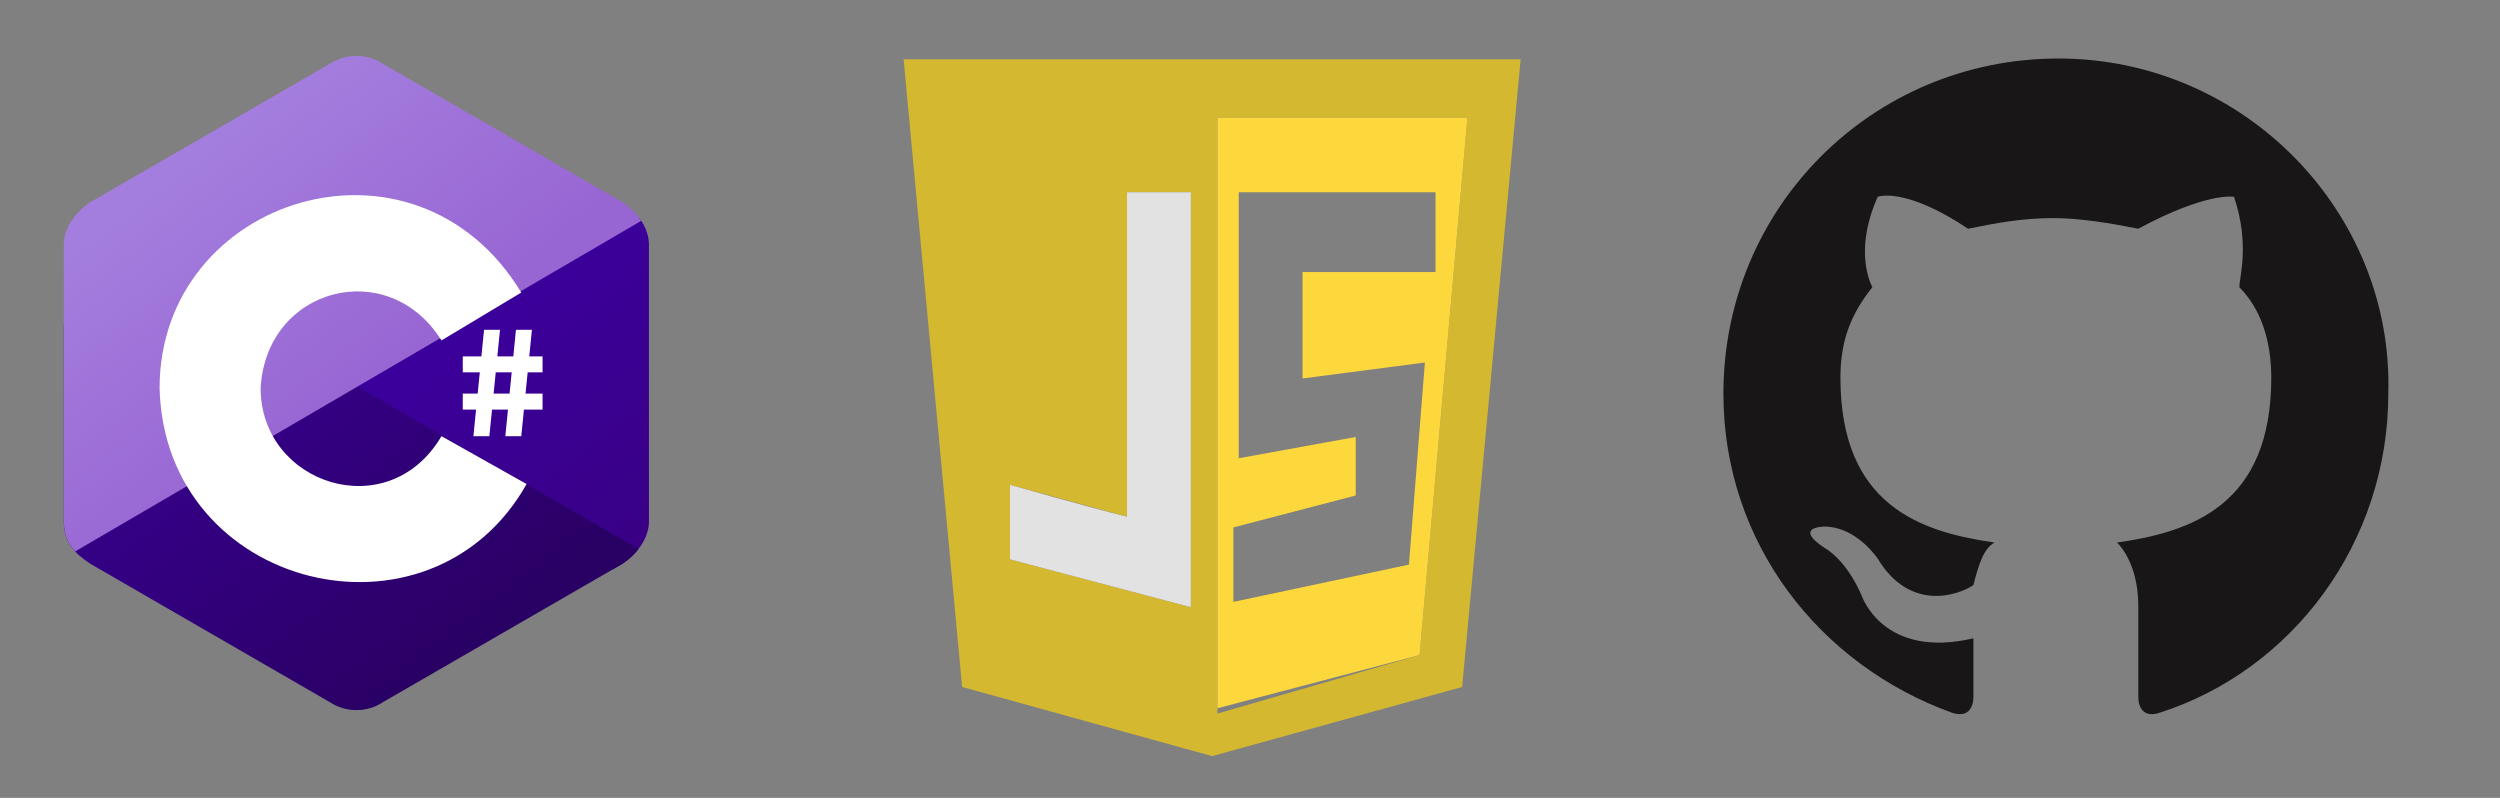 <?xml version="1.0" encoding="utf-8"?>
<!-- Generator: Adobe Illustrator 25.2.0, SVG Export Plug-In . SVG Version: 6.00 Build 0)  -->
<svg version="1.1" id="Layer_1" xmlns="http://www.w3.org/2000/svg" xmlns:xlink="http://www.w3.org/1999/xlink" x="0px" y="0px"
	 viewBox="0 0 47 15" style="enable-background:new 0 0 47 15;" xml:space="preserve">
<rect x="0" y="0" width="47" height="15" fill="#808080" stroke="none"/>
<style type="text/css">
	.st0{clip-path:url(#SVGID_1_);}
	.st1{fill:url(#SVGID_2_);}
	.st2{fill:url(#SVGID_3_);}
	.st3{fill:url(#SVGID_4_);}
	.st4{fill:#FFFFFF;}
	.st5{fill:#D4B830;}
	.st6{opacity:0.986;fill:#EBEBEB;fill-opacity:0;enable-background:new    ;}
	.st7{opacity:0.986;fill:#EBEBEB;fill-opacity:0.922;enable-background:new    ;}
	.st8{fill:#FDD83C;}
	.st9{fill-rule:evenodd;clip-rule:evenodd;fill:#181616;}
</style>
<g>
	<defs>
		<path id="SVGID_6_" d="M11.7,3.8L7.2,1.2c-0.3-0.2-0.7-0.2-1,0L1.7,3.8C1.4,4,1.2,4.3,1.2,4.6v5.2c0,0.4,0.2,0.6,0.5,0.8l4.5,2.6
			c0.3,0.2,0.7,0.2,1,0l4.5-2.6c0.3-0.2,0.5-0.5,0.5-0.8V4.6C12.2,4.3,12,4,11.7,3.8z"/>
	</defs>
	<clipPath id="SVGID_1_">
		<use xlink:href="#SVGID_6_"  style="overflow:visible;"/>
	</clipPath>
	<g class="st0">
		
			<linearGradient id="SVGID_2_" gradientUnits="userSpaceOnUse" x1="8.797" y1="9.91" x2="11.915" y2="5.919" gradientTransform="matrix(1 0 0 -1 0 16)">
			<stop  offset="0" style="stop-color:#3B009B"/>
			<stop  offset="1" style="stop-color:#390086"/>
		</linearGradient>
		<path class="st1" d="M6.6,4.1H13v6.6H6.6V4.1z"/>
		
			<linearGradient id="SVGID_3_" gradientUnits="userSpaceOnUse" x1="4" y1="7.043" x2="7.315" y2="2.801" gradientTransform="matrix(1 0 0 -1 0 16)">
			<stop  offset="0" style="stop-color:#340084"/>
			<stop  offset="1" style="stop-color:#290064"/>
		</linearGradient>
		<path class="st2" d="M13,10.9L4.7,6.1H0.5v8H13V10.9z"/>
		
			<linearGradient id="SVGID_4_" gradientUnits="userSpaceOnUse" x1="4.14" y1="13.563" x2="7.533" y2="9.221" gradientTransform="matrix(1 0 0 -1 0 16)">
			<stop  offset="0" style="stop-color:#A47EDE"/>
			<stop  offset="1" style="stop-color:#9866D3"/>
		</linearGradient>
		<path class="st3" d="M0.5,10.9L13,3.6V0.7H0.5V10.9z"/>
	</g>
</g>
<path class="st4" d="M3,7.3c0-3.6,4.8-5.1,6.8-1.8L8.3,6.4c-1-1.6-3.3-1-3.4,0.9c0,1.8,2.4,2.6,3.4,0.9l1.6,0.9
	C8.1,12.3,3.1,11.1,3,7.3L3,7.3z M9.1,6.2h0.3l-0.2,2H8.9L9.1,6.2z M9.7,6.2H10l-0.2,2H9.5L9.7,6.2z M8.7,6.7h1.5V7H8.7V6.7z
	 M8.7,7.4h1.5v0.3H8.7V7.4z"/>
<g id="g5193" transform="translate(4.988 -113.385)">
	<path id="path5113" class="st5" d="M13.1,126.3l-1.1-11.8l11.6,0l-1.1,11.8l-4.7,1.3L13.1,126.3z M21.7,125.7l0.9-10.1h-4.7l0,11.2
		L21.7,125.7z M17.4,117h-1.2l0,6.1l-2.2-0.6l0,1.4l3.4,0.9L17.4,117L17.4,117z"/>
	<path id="path5159" class="st6" d="M17,124.7c-0.1,0-0.9-0.2-1.6-0.4l-1.4-0.4v-0.7c0-0.7,0-0.7,0.1-0.7c0,0,0.5,0.1,1.1,0.3l1,0.3
		l0-3l0-3h1.1v3.8c0,3.1,0,3.8,0,3.8C17.3,124.8,17.2,124.7,17,124.7L17,124.7z"/>
	<path id="path5157" class="st7" d="M14,123.9l0-1.4c0,0,1.4,0.4,2.2,0.6l0-6.1h1.2v7.8L14,123.9L14,123.9z"/>
	<path id="path5117" class="st8" d="M17.9,115.6h4.7l-0.9,10.1l-3.8,1V115.6z M21.5,124l0.3-3.8l-2.3,0.3v-2l2.5,0L22,117l-3.7,0
		l0,5l2.2-0.4l0,1.1l-2.3,0.6l0,1.4L21.5,124L21.5,124z"/>
</g>
<path class="st9" d="M38.7,1.1c-3.5,0-6.3,2.8-6.3,6.3c0,2.8,1.8,5.1,4.3,6c0.3,0.1,0.4-0.1,0.4-0.3c0-0.1,0-0.5,0-1.1
	c-1.7,0.4-2.1-0.8-2.1-0.8c-0.3-0.7-0.7-0.9-0.7-0.9c-0.6-0.4,0-0.4,0-0.4c0.6,0,1,0.6,1,0.6c0.6,1,1.5,0.7,1.8,0.5
	c0.1-0.4,0.2-0.7,0.4-0.8c-1.4-0.2-2.9-0.7-2.9-3.1c0-0.7,0.2-1.2,0.6-1.7c-0.1-0.2-0.3-0.8,0.1-1.7c0,0,0.5-0.2,1.7,0.6
	c0.5-0.1,1-0.2,1.6-0.2c0.5,0,1.1,0.1,1.6,0.2C41.5,3.6,42,3.7,42,3.7c0.3,0.9,0.1,1.5,0.1,1.7c0.4,0.4,0.6,1,0.6,1.7
	c0,2.4-1.5,2.9-2.9,3.1c0.2,0.2,0.4,0.6,0.4,1.2c0,0.8,0,1.5,0,1.7c0,0.2,0.1,0.4,0.4,0.3c2.5-0.8,4.3-3.2,4.3-6
	C45,4,42.2,1.1,38.7,1.1z"/>
</svg>
